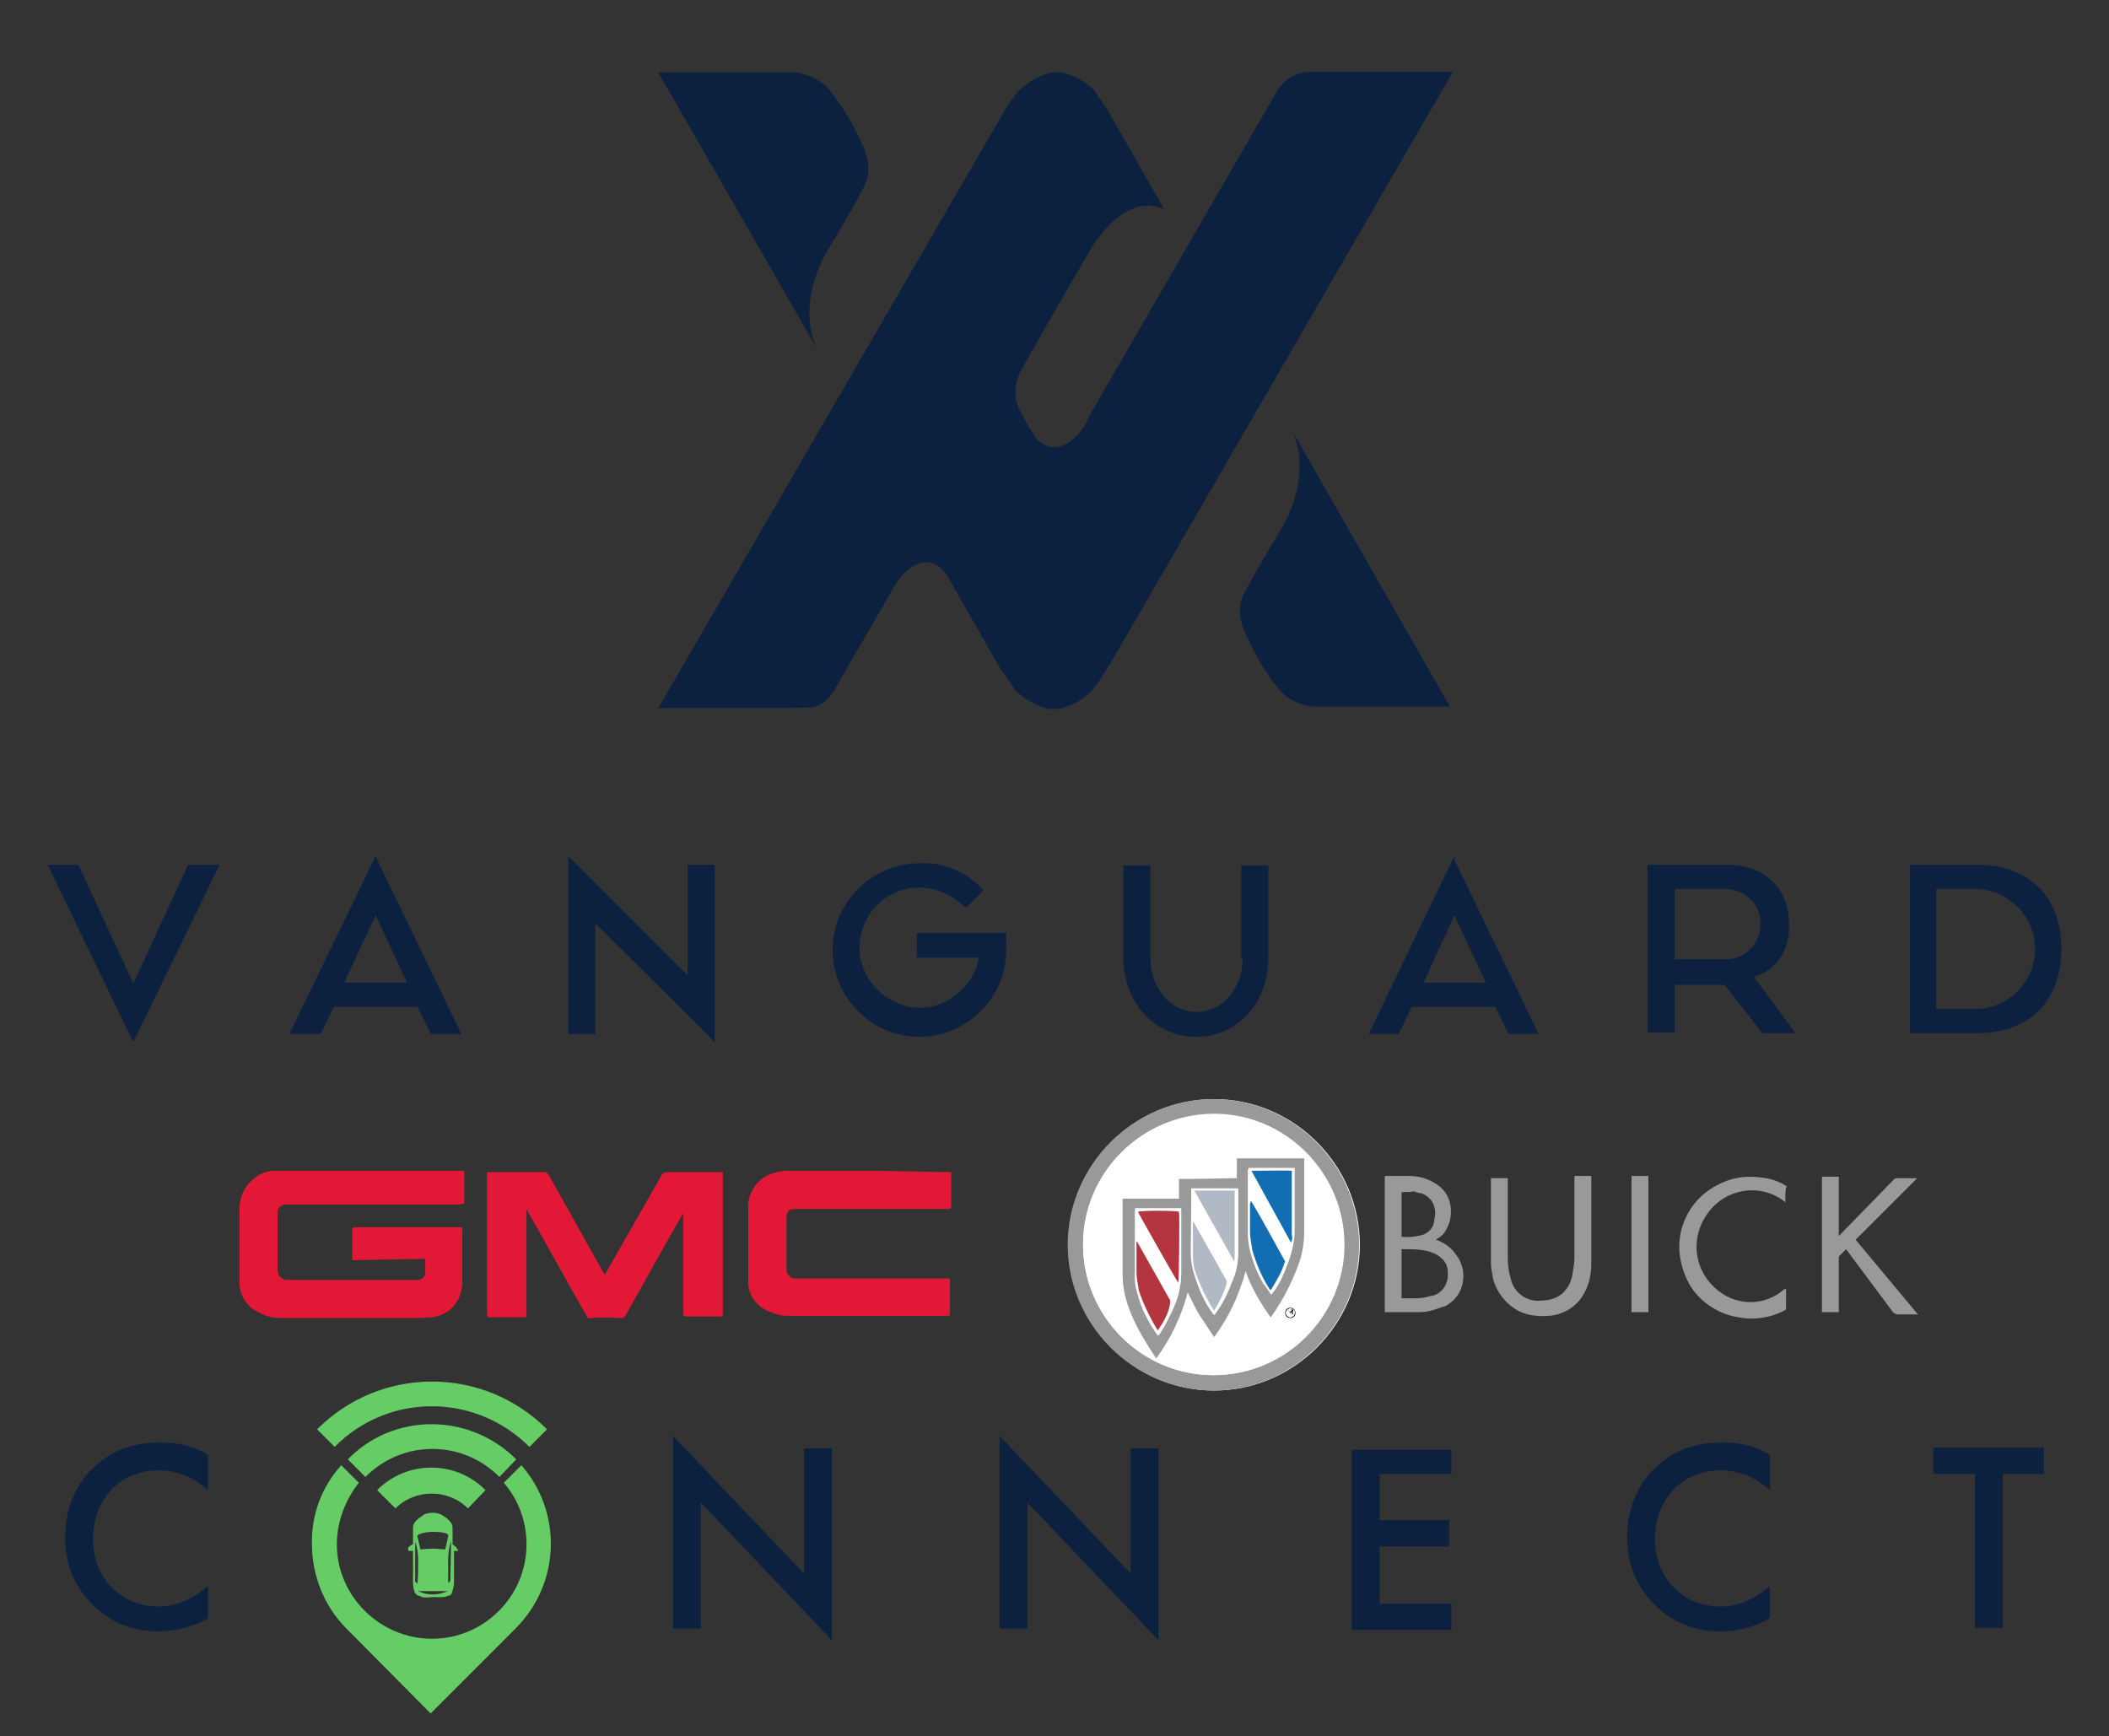 <svg enable-background="new 0 0 288 237.1" viewBox="0 0 288 237.1" xmlns="http://www.w3.org/2000/svg" xmlns:xlink="http://www.w3.org/1999/xlink"><rect x="0" y="0" width="288" height="237.1" fill="#333333" stroke="none"/><clipPath id="a"><path d="m40.6 185.4h37.2v51.7h-37.2z"/></clipPath><clipPath id="b"><path d="m3.5 169.6h102.5v79.2h-102.5z"/></clipPath><g fill="#0c213f"><path d="m18.2 134.3-7.4-16-.2-.2h-4.1l11.4 23.6.3.6 11.5-23.6.2-.6h-4.2z"/><path d="m51.3 116.9-11.5 23.7-.3.6h4.3l1.8-3.7h11.4l1.8 3.6.1.1h4.1l-11.4-23.6zm0 8.1 4.3 9.2h-8.6z"/><path d="m93.9 133.2-15.6-15.6-.7-.7v24.3h3.7v-15.1l15.7 15.6.6.7v-24.3h-3.7z"/><path d="m125.2 130.8h8.5c-.9 4.4-5.1 7.5-9.5 6.7-4.4-.9-7.5-5.1-6.7-9.5.7-4 4.1-6.8 8.1-6.8 2.3.1 4.4 1 6.1 2.6l.3.1 2.3-2.3-.3-.3c-2.1-2.3-5.3-3.6-8.4-3.4-6.5 0-11.9 5.3-11.9 11.8s5.3 11.9 11.8 11.9 11.9-5.3 11.9-11.8v-2.4h-12.2z"/><path d="m169.7 130.8c0 4.1-2.7 7.4-6.3 7.4s-6.3-3.3-6.3-7.4v-12.6h-3.7v12.6c0 6.1 4.3 10.8 9.9 10.8s9.9-4.5 9.9-10.8v-12.6h-3.7v12.6z"/><path d="m198.6 116.9-11.4 23.7-.3.6h4.1l1.8-3.7h11.4l1.8 3.7h4.1l-11.4-23.6zm0 8.1 4.3 9.2h-8.5z"/><path d="m244.3 126.2c0-5-3.4-8.1-8.5-8.1h-10.8v22.9h3.7v-6.5h6.8l5.1 6.5.1.1h4.5l-5.7-7.7c3.2-.9 5-3.9 4.8-7.2zm-15.7-4.8h6.7c2.7-.1 5 1.8 5.1 4.5s-1.8 5-4.5 5.1h-7.2v-9.6z"/><path d="m270 118.1h-9.2v23h9.2c7.1 0 11.5-4.4 11.5-11.5s-4.4-11.5-11.5-11.5zm-5.6 3.3h5.3c4.5 0 8.2 3.7 8.2 8.2s-3.7 8.2-8.2 8.2h-5.3z"/><path d="m176.5 58.9c2.3 5.1 0 10.7-1.4 13.1-2.3 3.8-4.7 8-5.4 9.4-.6 1.4-.4 3.1.1 4.5 1.3 3 2.8 5.7 4.8 8.2 1.1 1.3 2.7 2.1 4.4 2.4h1.1 17.9z"/><path d="m198.4 9.8h-19c-2.3-.1-4.4 1.1-5.4 3.3l-25.3 43.8-.4.9c-1 1.7-3.6 4.8-6.5 2.4-.6-.7-1.1-1.6-1.6-2.4l-.7-1.3c-1.1-1.8-1.1-4-.1-5.8.3-.7 5.7-10.1 9.2-16.1 5.3-9.1 10.4-6 10.4-6l-6.5-11.4c-.3-.6-.6-1.1-1-1.7l-.6-1-.1-.1c-.4-.7-1-1.4-1.4-2.1-1.1-1.1-2.7-2-4.3-2.4h-1c-.1 0-.4 0-.6 0-1.6.4-3.1 1.3-4.3 2.4-.9 1-1.6 2.1-2.3 3.3l-47 81.1h13.4c2.6 0 5 0 7.2-.1 1.6 0 2.7-1 3.8-3 .7-1.3 4.4-7.5 7.4-12.8l.4-.7c1-1.6 3.4-4.7 6.3-2.6.4.4.9.9 1.1 1.4l6.8 11.9c.7 1.1 1.6 2.3 2.3 3.4 1.3 1.3 2.8 2.1 4.5 2.6h.6 1c1.7-.4 3.3-1.3 4.5-2.6.9-1.1 1.6-2.3 2.3-3.4l.6-1z"/><path d="m111.5 47.5c-2.3-5.1 0-10.7 1.4-13.1 2.3-3.8 4.7-8 5.3-9.4s.4-3.1-.1-4.5c-1.3-3-2.8-5.7-4.8-8.2-1.1-1.3-2.7-2-4.4-2.4h-19z"/></g><g clip-path="url(#a)"><g clip-path="url(#b)" fill="#6c6"><path d="m62.4 211.5c-.1-.3-.4-.4-.6-.6v-2.3c0-.9-1.3-1.6-1.3-1.6-.4-.3-.9-.4-1.4-.4-1.1 0-1.4.4-1.4.4s-1.3.7-1.3 1.6v2.3c-.3.1-.6.3-.7.6l.1.3h.6v4.4c0 .4.1 1 .3 1.4.1.1.3.3.4.3l.3.1c.3.3 1.7.1 1.8.1s1.6.1 1.8-.1l.3-.1c.1 0 .3-.1.4-.3.1-.4.3-1 .3-1.4v-4.4h.6zm-3.3-2.3c.9 0 2.3.1 2.1.6-.1.6-.3 1.3-.4 1.8-.1 0-1.1-.1-1.7-.1s-1.6.1-1.7.1c-.1-.6-.3-1.3-.4-1.8 0-.4 1.4-.6 2.1-.6m-2.1 7.1-.3-.3v-5.5c.3.9.4 1.7.4 2.7 0 .9 0 2-.1 3.1m4.1 1c-1.3.6-2.7.6-4 0zm.4-1.4-.3.3v-3.1c0-.9.1-1.7.4-2.7z"/><path d="m72.3 197.6 2.4-2.4c-8.7-8.7-22.7-8.7-31.4 0l2.4 2.4c7.3-7.4 19.2-7.4 26.6 0z"/><path d="m66.3 203.5c-4.1-4.1-10.7-4.1-14.8 0l2.5 2.5c2.7-2.7 7.2-2.7 9.9 0z"/><path d="m70.5 199.3c-6.4-6.4-16.8-6.4-23 0l2.4 2.4c5.1-5.1 13.2-5.1 18.3 0z"/><path d="m71.2 200.1-2.4 2.4c2 2.3 3.1 5.3 3.1 8.4 0 7.1-5.8 12.9-12.9 12.9s-13-5.8-13-12.9c0-3 1.1-6 3-8.4l-2.4-2.4c-2.7 3-4.1 6.8-4 10.8 0 4.3 1.7 8.5 4.7 11.5l11.5 11.6 11.5-11.5c6.3-6.2 6.5-16 .9-22.4"/></g></g><path d="m58.1 171.9v2.1c0 .6-.4 1.1-1 1.1-.1 0-.4 0-.6 0h-16.9c-.3 0-.4 0-.7 0-.6-.1-1-.7-1.1-1.3 0-2.7 0-5.4 0-8 0-.7.4-1.1 1.1-1.3h.1 23.9v-4.5h-23.9c-.6 0-1 0-1.6.1-2.7.1-4.8 2.4-4.7 5.1v9.1 1.1c.1 1.6 1 3 2.4 3.7 1 .6 2.1.9 3.3.9h18.6c.7 0 1.3-.1 2-.1 2.6-.3 4.3-2.6 4.1-5.1v-7h-15v4.3zm40.6-11.8h-7.7c-.3 0-.4.1-.6.3l-7.7 13.5-.1.3c-.1-.1-.1-.3-.3-.4-2.6-4.4-5.1-9-7.5-13.4-.1-.3-.3-.3-.6-.3h-7.7v19.6h4.7c.7 0 .6.1.6-.6v-14.2h.2l.1.3c2.7 4.7 5.4 9.5 8 14.2.1.1.3.3.4.3h4.3c.1 0 .4-.1.4-.3 2.7-4.7 5.3-9.5 8-14.2 0-.1.1-.1.1-.3v.6 13.9c0 .3.1.3.3.3h4.5c.4 0 .4 0 .4-.4v-18.8c.2-.2.2-.3.2-.4zm31 0h-9.5c-4.3 0-8.5 0-12.8 0-1.3 0-2.4.3-3.4 1.1-1.3 1-2 2.6-1.8 4.1v9 1.1c.1 1.7 1.3 3.1 2.8 3.7.9.4 1.7.6 2.7.6h21.7c.3 0 .3 0 .3-.3 0-1.4 0-2.8 0-4.3 0-.1 0-.1 0-.3h-20.7c-.1 0-.4 0-.6 0-.7-.1-1.1-.7-1.1-1.4v-6.7c0-1.3.3-1.6 1.6-1.6h20.5.4v-5z" fill="#e31837"/><path d="m58.1 171.9h-9.9v-4.3h14.9v6.7c.3 2.6-1.6 4.8-4.1 5.1-.7.1-1.3.1-2 .1-6.3 0-12.4 0-18.6 0-1.1 0-2.3-.3-3.3-.9-1.3-.7-2.1-2.1-2.3-3.7 0-.3 0-.7 0-1 0-3 0-6 0-9 0-1.3.4-2.4 1.3-3.4s2.1-1.6 3.4-1.6h1.6 23.6.7v4.5h-24.2c-.7 0-1.3.4-1.3 1v.1 8c0 .6.4 1.1 1.1 1.3h.7 16.8.6c.6 0 1-.6 1-1.1 0-.4 0-1 0-1.8z" fill="#e31837"/><path d="m98.7 160.1v.4 18.9c0 .4 0 .4-.4.4-1.6 0-3 0-4.5 0-.3 0-.3-.1-.3-.3 0-4.7 0-9.2 0-13.9v-.4c0 .1-.1.1-.1.3-2.7 4.7-5.4 9.5-8 14.2-.1.3-.3.3-.9.3-1.1-.1-2.4-.1-3.7 0-.4.1-.6 0-.7-.3-2.7-4.7-5.3-9.5-8-14.2l-.1-.3h-.1v14.1c0 .7.1.6-.6.6h-4.7v-19.8h7.7c.3 0 .4.1.6.3l7.5 13.4.3.4.1-.3c2.6-4.5 5.1-9 7.7-13.5.1-.1.3-.3.6-.3z" fill="#e31837"/><path d="m129.9 160.1v4.8h-.4-20.5c-1.1 0-1.6.3-1.6 1.6v6.7c-.1.7.4 1.3 1 1.4h.6 20.7v.3 4.3c0 .3-.1.3-.3.3h-21.7c-1 0-1.8-.1-2.7-.6-1.6-.6-2.7-2-2.8-3.7 0-.4 0-.7 0-1.1 0-3 0-6 0-9-.1-1.6.6-3.1 1.8-4.1 1-.7 2.3-1.1 3.4-1.1h12.8z" fill="#e31837"/><path d="m145.9 170c0 10.9 9 19.9 19.9 19.9s19.9-9 19.9-19.9-9-19.9-19.9-19.9-19.9 9-19.9 19.9z" fill="#fff"/><path d="m145.8 170c0-10.9 9-19.9 19.9-19.9s19.9 9 19.9 19.9-9 19.9-19.9 19.9-19.9-9-19.9-19.9zm19.9 17.8c9.8 0 17.9-8 17.9-17.8s-8-17.9-17.8-17.9-17.9 8-17.9 17.8c0 9.9 8 17.9 17.8 17.9z" fill="#999"/><path d="m165.7 187.8c-9.8 0-17.8-8-17.8-17.8s8-17.8 17.8-17.8 17.8 8 17.8 17.8c.1 9.8-7.9 17.8-17.8 17.8zm3.2-27h-5.8c-.3 0-.6 0-1 0s-.6 0-1 0v2.7h-7.7v.3 9.5c0 .7 0 1.4.1 2 .3 1.6.7 3 1.3 4.4.9 1.8 1.8 3.7 3.1 5.4l.1.1c2-2.7 3.4-5.7 4.3-9 .4 1.1 1 2.1 1.6 3.1s1.3 2 2 3c2-2.7 3.4-5.7 4.3-9 .9 2.1 2.1 4.3 3.4 6.3l.1-.1c1.6-2.1 2.7-4.4 3.6-6.8.6-1.6.9-3.1.9-4.8v-9.7c0-.1 0-.1 0-.3h-9.2zm7.3 19c.4 0 .7-.3.7-.7s-.3-.7-.7-.7c-.4 0-.7.3-.7.7s.3.7.7.7z" fill="#fff"/><path d="m168.9 160.9v-2.7h9.2v.3 9.7c0 1.7-.3 3.3-.9 4.8-.9 2.4-2.1 4.7-3.6 6.8l-.1.1c-1.4-2-2.6-4-3.4-6.3-.9 3.3-2.3 6.3-4.3 9-.7-1-1.3-2-2-3-.6-1-1.1-2.1-1.6-3.1-.9 3.3-2.3 6.3-4.3 9l-.1-.1c-1.1-1.7-2.3-3.6-3.1-5.4-.6-1.4-1.1-2.8-1.3-4.4-.1-.7-.1-1.4-.1-2v-9.6c0-.1 0-.1 0-.3h7.7c0-.9 0-1.8 0-2.7h1s.6 0 1 0zm-6.2 1.4v8.5c0 1 .1 2 .4 3 .6 2 1.4 4 2.7 5.7l.1.1v-.1c1-1.3 1.7-2.7 2.3-4.3.6-1.3.9-2.7.9-4.1v-8.5c0-.1 0-.1 0-.3zm-4.6 19.9c1-1.4 1.7-2.7 2.3-4.1s.9-3 .9-4.5v-8.6c-.3 0-6.1 0-6.3 0v8.5c0 1 .1 1.8.3 2.8.6 2.2 1.6 4.2 2.8 5.9-.1 0 0 0 0 0zm15.5-5.4.1-.1c.9-1.1 1.6-2.6 2-3.8.6-1.4 1-3.1 1-4.7v-8.5c-.3 0-6.1 0-6.3 0v.3 8.4c0 .9.1 1.6.3 2.4.4 1.6 1 3.1 1.8 4.5.4.4.7 1 1.1 1.5z" fill="#999"/><path d="m176.2 180c-.4 0-.7-.3-.7-.7s.3-.7.7-.7.7.3.7.7-.3.7-.7.7zm0-1.3c-.3 0-.6.3-.6.6 0 .3.3.6.6.6s.6-.3.6-.6c.1-.3-.2-.6-.6-.6.1 0 0-.2 0 0z"/><path d="m162.7 162.3h6.3v.3 8.5c0 1.4-.3 2.8-.9 4.1-.6 1.6-1.3 3-2.3 4.3v.1l-.1-.1c-1.3-1.7-2.1-3.7-2.7-5.7-.3-1-.4-2-.4-3zm.4.3 5.5 9.8c0-.1.1-.1.1-.3 0-.4 0-.7 0-1.1 0-2.7 0-5.4 0-8.1v-.1h-5.7v-.2zm2.9 16.4c.7-1.1 1.4-2.3 1.8-3.6 0-.1 0-.3 0-.4l-4.5-8-.1-.1v.3 3.8c0 .9.1 1.7.3 2.7.5 1.8 1.3 3.6 2.5 5.3z" fill="#fff"/><path d="m158.1 182.4c-1.3-1.8-2.3-3.8-2.8-5.8-.3-1-.4-1.8-.3-2.8v-8.5h6.3v8.5c0 1.6-.3 3.1-.9 4.5s-1.3 2.8-2.1 4zm2.9-16.9c-.3 0-5.4 0-5.5 0 .1.3 5.4 9.5 5.5 9.7 0-.6 0-9.3 0-9.7zm-2.9 16.3c.7-1.1 1.4-2.4 1.8-3.6 0-.1 0-.3 0-.3l-4.5-8c0-.1-.1-.1-.1-.1v.3 4c0 .9.1 1.6.3 2.4.6 1.6 1.4 3.5 2.5 5.3 0-.1 0-.1 0 0z" fill="#fff"/><path d="m173.6 176.8c-.3-.6-.7-1.1-1-1.7-.9-1.4-1.4-3-1.8-4.5-.1-.7-.3-1.6-.3-2.4v-8.4c0-.1 0-.1 0-.3h6.3v8.5c0 1.6-.4 3.1-1 4.7-.6 1.4-1.3 2.7-2 3.8zm2.7-7.1c0-.4 0-.7 0-1.1 0-2.8 0-5.5 0-8.4 0-.1 0-.1 0-.3-.4 0-5.4 0-5.5 0zm-5.5-5.7v.1 4.1c0 .9.1 1.6.3 2.4.6 1.8 1.3 3.7 2.4 5.4 0 0 0 0 .1.1l.1-.1c.7-1.1 1.3-2.3 1.8-3.6.1-.1.1-.3 0-.4-1.4-2.7-3-5.3-4.5-8z" fill="#fff"/><path d="m176.2 178.7c.3 0 .6.3.6.6 0 .3-.3.6-.6.6s-.6-.3-.6-.6.3-.6.6-.6c0-.2 0-.2 0 0zm-.2.1v.7-.3c.3 0 .3.3.4.3l-.1-.3c.1 0 .1-.1.1-.3 0-.1-.1-.1-.3-.1z" fill="#fff"/><path d="m163.1 162.6h5.5v.1 8.1 1.1c0 .1 0 .1-.1.3z" fill="#b1bac4"/><path d="m165.8 179c-1.1-1.7-2-3.6-2.6-5.4-.3-.9-.3-1.7-.3-2.7 0-1.3 0-2.6 0-3.8v-.3l.1.1 4.5 8v.4c-.3 1.2-1 2.5-1.7 3.7 0 0 .2 0 0 0z" fill="#b1bac4"/><path d="m161 165.5c.1.6 0 9.2-.1 9.7-.1-.1-5.4-9.4-5.5-9.7.2-.2 5.3-.2 5.6 0z" fill="#b4353f"/><path d="m158.1 181.7c-1.1-1.8-2-3.7-2.6-5.5-.1-.9-.3-1.6-.3-2.4 0-1.3 0-2.7 0-4v-.3l.1.1 4.5 8v.3c-.2 1.5-.9 2.6-1.7 3.8z" fill="#b4353f"/><path d="m176.3 169.7-5.4-9.8c.1 0 5.1-.1 5.5 0v.3 8.4c.1.3.1.7-.1 1.1z" fill="#126db2"/><path d="m170.8 164 .1.1c1.6 2.7 3 5.3 4.5 8 .1.1.1.3 0 .4-.4 1.3-1.1 2.4-1.8 3.6l-.1.1s0-.1-.1-.1c-1.1-1.7-1.8-3.4-2.4-5.4-.1-.9-.3-1.6-.3-2.4v-4c.1 0 .1-.1.1-.3z" fill="#126db2"/><path d="m176 178.8h.3c.1 0 .1 0 .3.1 0 .1 0 .1-.1.3l.1.3c-.3 0-.1-.4-.4-.3v.3zm0 .3h.3l.1-.1s0-.1-.1-.1h-.3z"/><path d="m176 179.1v-.3h.3l.1.1s0 .1-.1.1z" fill="#fff"/><path d="m189.1 179.2v-18.6h.3 3.1c1.1 0 2.3.3 3.3.9 1.3.7 2.1 1.8 2.3 3.3.1 1 0 2.1-.6 3.1-.3.6-.7 1-1.3 1.3l-.1.1c1.1.4 2 1 2.7 2 1.6 2 1.3 5-.6 6.5-.4.3-.7.6-1.3.7-1 .4-2 .7-3.1.7-1.6 0-3.1 0-4.5 0zm2.3-1.9h1.6c.7 0 1.4 0 2.3-.3 1.3-.1 2.3-1.3 2.4-2.6.1-1-.1-2-.9-2.6-.4-.4-1-.7-1.7-.9-1.1-.3-2.3-.3-3.6-.3 0 0 0 0-.1 0zm0-14.5v6.1c1 .1 2 0 3-.3.7-.3 1.3-.9 1.4-1.6s.3-1.4.1-2c-.1-.9-.9-1.7-1.7-2-.4-.1-.7-.1-1.1-.3-.4.1-1 .1-1.7.1z" fill="#999"/><path d="m252.1 170.6c-.3.3-.6.6-.9.9-.1 0-.1.1-.1.3v7.1.3h-2.3v-18.5h2.3v8.1c.1-.1.1-.1.1-.1l7.5-7.7c.1-.1.3-.1.4-.1h2.7l-8.4 8.4 8.5 10.2h-2.8c-.1 0-.4-.1-.6-.3z" fill="#999"/><path d="m215 160.6h2.3v.3 11.7c0 1.7-.4 3.3-1.4 4.7s-2.7 2.3-4.4 2.4c-1.3.1-2.7 0-4-.6-1.8-.9-3.1-2.6-3.6-4.4-.1-.7-.3-1.4-.3-2.1 0-3.8 0-7.5 0-11.4v-.3h2.3v10.9c0 1 .1 1.8.4 2.8.4 2 2.3 3.3 4.3 3 1 0 2-.3 2.8-1 .7-.7 1.1-1.4 1.3-2.4.1-.7.3-1.6.3-2.4v-11.1z" fill="#999"/><path d="m243.8 164.2-.1-.1c-3.3-2.6-8.1-1.8-10.5 1.6-2.3 3.1-2 7.4.9 10.1 2.7 2.6 6.8 2.7 9.5.3l.3-.1v.3 2.3c0 .1 0 .3-.1.3-2 1.1-4.3 1.4-6.4 1-2.7-.4-5.3-2.1-6.7-4.5-1.1-2-1.6-4.3-1.3-6.4.4-3 2.3-5.7 5-7.1 1.8-1 3.8-1.4 6-1.1 1.1.1 2.3.4 3.4 1.1.1 0 .3.1.1.3-.1.4-.1 1.1-.1 2z" fill="#999"/><path d="m225.1 179.2h-2.3v-18.6h2.3z" fill="#999"/><path d="m28.4 203.5c-2.7-2.4-5.3-2.7-6.7-2.7-5.4 0-9 4-9 9.4 0 5.3 3.8 9.2 9 9.2 3 0 5.3-1.6 6.7-2.8v4.4c-2.4 1.4-5.1 1.8-6.8 1.8-4.4 0-7.2-2-8.7-3.4-2.8-2.7-4-5.8-4-9.4 0-4.5 1.8-7.7 4-9.7 2.6-2.4 5.5-3.3 9-3.3 2.3 0 4.4.4 6.5 1.7z" fill="#0c213f"/><path d="m91.9 222.4v-26.3l17.9 18.8v-17.1h3.8v26.2l-17.9-18.8v17.2z" fill="#0c213f"/><path d="m136.5 222.4v-26.3l17.9 18.8v-17.1h3.8v26.2l-17.9-18.8v17.2z" fill="#0c213f"/><path d="m198.2 201.3h-9.8v6.3h9.5v3.6h-9.5v7.8h9.8v3.6h-13.6v-24.6h13.6z" fill="#0c213f"/><path d="m241.7 203.5c-2.7-2.4-5.3-2.7-6.7-2.7-5.4 0-9 4-9 9.4 0 5.3 3.8 9.2 9 9.2 3 0 5.3-1.6 6.7-2.8v4.4c-2.4 1.4-5.1 1.8-6.8 1.8-4.4 0-7.2-2-8.7-3.4-2.8-2.7-4-5.8-4-9.4 0-4.5 1.8-7.7 4-9.7 2.6-2.4 5.5-3.3 9-3.3 2.3 0 4.4.4 6.5 1.7z" fill="#0c213f"/><path d="m273.5 201.3v21h-3.8v-21h-5.7v-3.6h15.1v3.6z" fill="#0c213f"/></svg>